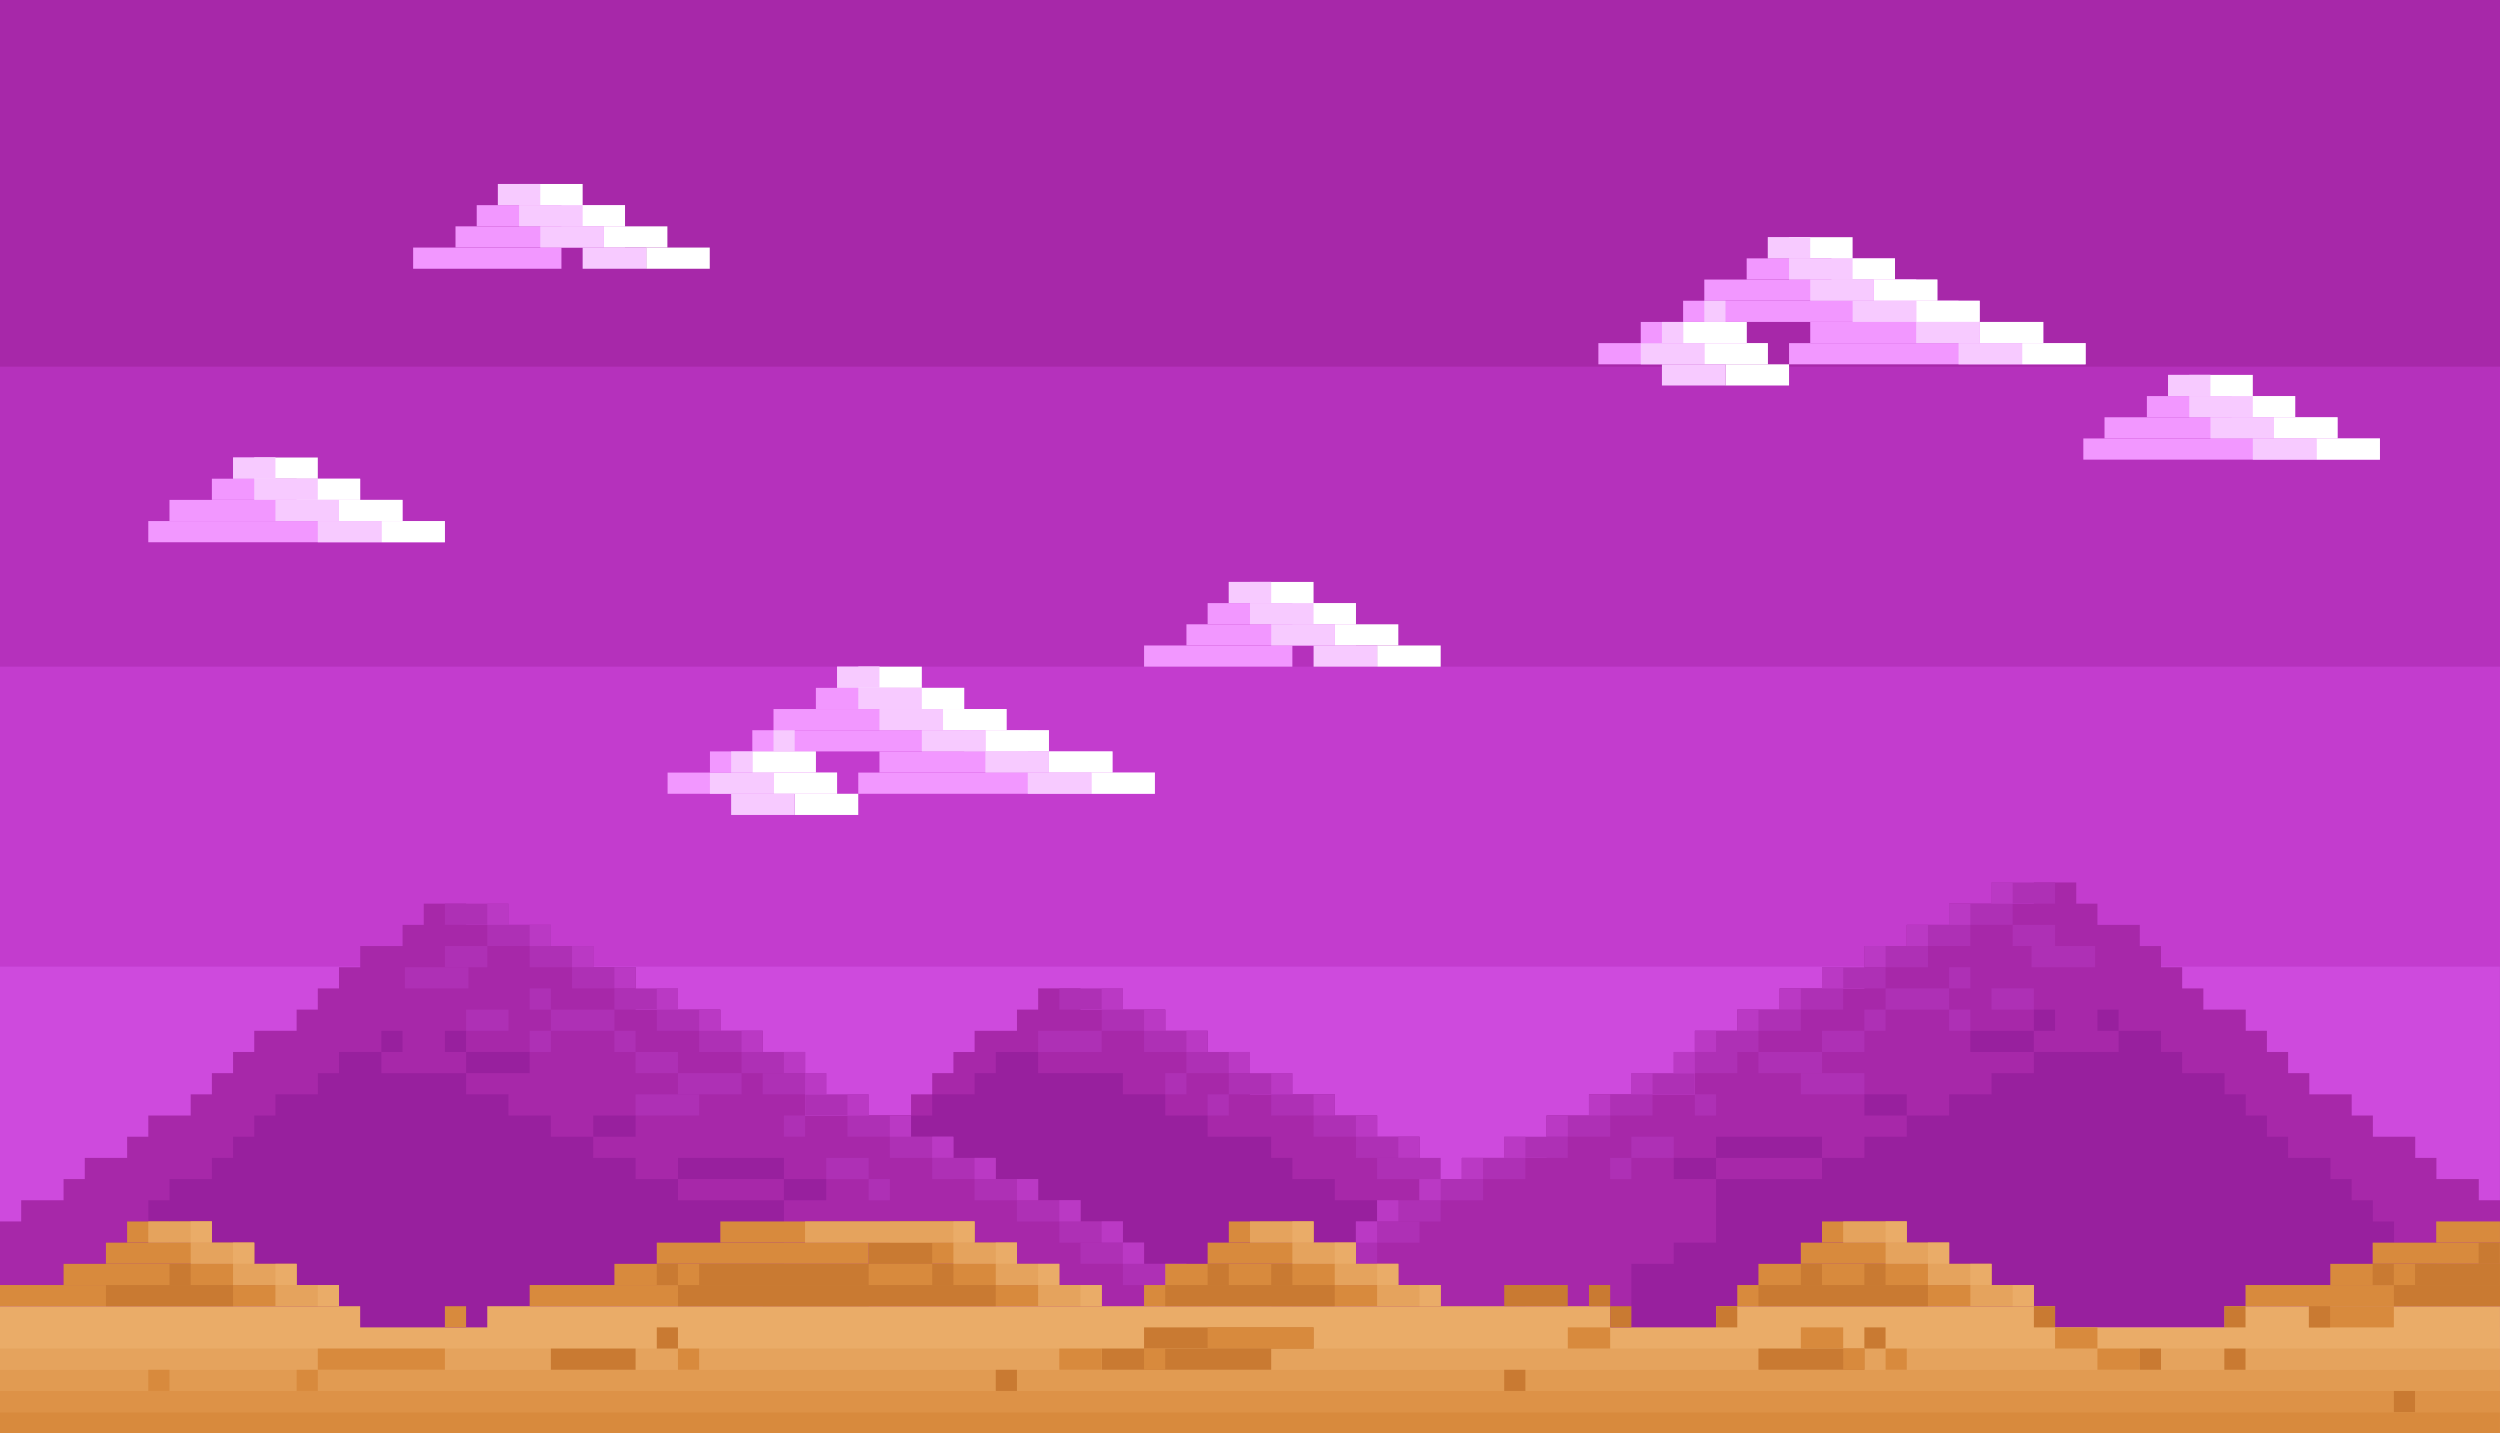 <svg id="Layer_1" data-name="Layer 1" xmlns="http://www.w3.org/2000/svg" viewBox="0 0 872.1 500"><rect x="0" y="0" width="872.1" height="500" fill="#333333" stroke="none"/><defs><style>.cls-1{fill:#ce4add;}.cls-2{fill:#c33cce;}.cls-3{fill:#b531bc;}.cls-4{fill:#a728a9;}.cls-5{fill:#ae30b5;}.cls-6{fill:#ba39c4;}.cls-7{fill:#98209e;}.cls-8{fill:#eaac68;}.cls-10,.cls-11,.cls-12,.cls-9{fill:#d88a3d;}.cls-9{opacity:0.75;}.cls-11{opacity:0.5;}.cls-12{opacity:0.25;}.cls-13{fill:#c97a32;}.cls-14{fill:#e5a35d;}.cls-15{fill:#f297ff;}.cls-16{fill:#fff;}.cls-17{fill:#f7caff;}</style></defs><rect class="cls-1" width="872.09" height="500"/><rect class="cls-2" width="872.09" height="337.21"/><rect class="cls-3" width="872.09" height="232.56"/><rect class="cls-4" width="872.09" height="127.91"/><polygon class="cls-4" points="606.04 464.39 606.04 455.66 591.26 455.66 591.26 448.27 576.48 448.27 576.48 440.88 546.91 440.88 546.91 426.09 532.13 426.09 532.13 418.7 495.18 418.7 495.18 396.53 480.4 396.53 480.4 389.14 465.62 389.14 465.62 381.75 436.05 381.75 436.05 366.97 421.27 366.97 421.27 359.58 406.49 359.58 406.49 352.19 376.93 352.19 376.93 344.8 362.15 344.8 362.15 352.19 354.76 352.19 354.76 359.58 339.98 359.58 339.98 366.97 332.59 366.97 332.59 374.36 325.19 374.36 325.19 381.75 317.81 381.75 317.81 389.14 303.02 389.14 303.02 396.53 295.63 396.53 295.63 403.92 288.24 403.92 288.24 411.31 280.85 411.31 280.85 418.7 266.07 418.7 266.07 426.09 258.68 426.09 258.68 433.48 243.9 433.48 243.9 440.88 236.5 440.88 236.5 448.27 221.72 448.27 221.72 455.66 214.33 455.66 214.33 463.05 606.04 464.39"/><rect class="cls-5" x="384.32" y="352.19" width="22.17" height="7.39"/><rect class="cls-5" x="369.54" y="344.8" width="22.17" height="7.39"/><rect class="cls-5" x="399.1" y="359.58" width="22.17" height="7.39"/><rect class="cls-5" x="362.15" y="359.58" width="22.17" height="7.39"/><rect class="cls-5" x="413.88" y="366.97" width="22.17" height="7.39"/><rect class="cls-6" x="384.32" y="344.8" width="7.39" height="7.39"/><rect class="cls-6" x="399.1" y="352.19" width="7.39" height="7.39"/><rect class="cls-6" x="413.88" y="359.58" width="7.39" height="7.39"/><rect class="cls-6" x="428.66" y="366.97" width="7.39" height="7.39"/><rect class="cls-5" x="443.45" y="381.75" width="22.17" height="7.39"/><polygon class="cls-7" points="576.48 477.83 576.48 470.44 561.7 470.44 561.7 463.05 532.13 463.05 532.13 448.27 517.35 448.27 517.35 440.88 480.4 440.88 480.4 418.7 465.62 418.7 465.62 411.31 450.84 411.31 450.84 403.92 443.43 403.92 443.43 396.52 421.27 396.52 421.27 389.14 406.49 389.14 406.49 381.75 391.71 381.75 391.71 374.36 362.15 374.36 362.15 366.97 347.37 366.97 347.37 374.36 339.98 374.36 339.98 381.75 325.2 381.75 325.2 389.14 317.81 389.14 317.81 396.53 310.42 396.53 310.42 403.92 303.02 403.92 303.02 411.31 288.24 411.31 288.24 418.7 280.85 418.7 280.85 426.09 273.46 426.09 273.46 433.48 266.07 433.48 266.07 440.88 251.29 440.88 251.29 448.27 243.9 448.27 243.9 455.66 229.12 455.66 229.12 463.05 221.72 463.05 221.72 470.44 206.94 470.44 206.94 477.83 199.55 477.83 199.55 485.22 591.26 486.56 591.26 477.83 576.48 477.83"/><rect class="cls-5" x="428.66" y="374.36" width="22.17" height="7.39"/><rect class="cls-5" x="458.23" y="389.14" width="22.17" height="7.39"/><rect class="cls-5" x="473.01" y="396.53" width="22.17" height="7.39"/><rect class="cls-6" x="443.45" y="374.36" width="7.39" height="7.39"/><rect class="cls-6" x="458.23" y="381.75" width="7.39" height="7.39"/><rect class="cls-6" x="473.01" y="389.14" width="7.39" height="7.39"/><rect class="cls-5" x="421.27" y="381.75" width="7.39" height="7.39"/><rect class="cls-5" x="406.49" y="374.36" width="7.39" height="7.39"/><rect class="cls-6" x="487.79" y="396.53" width="7.39" height="7.39"/><rect class="cls-5" x="495.18" y="411.31" width="22.17" height="7.39"/><rect class="cls-5" x="480.4" y="403.92" width="22.17" height="7.39"/><rect class="cls-5" x="509.96" y="418.7" width="22.17" height="7.39"/><rect class="cls-5" x="524.74" y="426.09" width="22.17" height="7.39"/><rect class="cls-6" x="509.96" y="411.31" width="7.39" height="7.39"/><rect class="cls-6" x="524.74" y="418.7" width="7.39" height="7.39"/><rect class="cls-6" x="539.52" y="426.09" width="7.39" height="7.39"/><rect class="cls-5" x="554.3" y="440.87" width="22.17" height="7.39"/><rect class="cls-5" x="539.52" y="433.48" width="22.17" height="7.39"/><rect class="cls-5" x="569.09" y="448.27" width="22.17" height="7.39"/><rect class="cls-5" x="583.87" y="455.66" width="22.17" height="7.39"/><rect class="cls-6" x="554.3" y="433.48" width="7.39" height="7.39"/><rect class="cls-6" x="569.09" y="440.87" width="7.39" height="7.39"/><rect class="cls-6" x="583.87" y="448.27" width="7.39" height="7.39"/><rect class="cls-6" x="598.65" y="455.66" width="7.39" height="7.39"/><polygon class="cls-4" points="428.66 455.66 428.66 448.27 413.88 448.27 413.88 440.88 391.71 440.88 391.71 426.09 376.93 426.09 376.93 418.7 362.15 418.7 362.15 411.31 332.58 411.31 332.58 396.53 317.8 396.53 317.8 389.14 280.85 389.14 280.85 366.97 266.07 366.97 266.07 359.58 251.29 359.58 251.29 352.19 221.72 352.19 221.72 337.41 206.94 337.41 206.94 330.02 192.16 330.02 192.16 322.63 162.6 322.63 162.6 315.23 147.82 315.23 147.82 322.63 140.43 322.63 140.43 330.02 125.65 330.02 125.65 337.41 118.26 337.41 118.26 344.8 110.86 344.8 110.86 352.19 103.47 352.19 103.47 359.58 88.69 359.58 88.69 366.97 81.3 366.97 81.3 374.36 73.91 374.36 73.91 381.75 66.52 381.75 66.52 389.14 51.74 389.14 51.74 396.53 44.35 396.53 44.35 403.92 29.57 403.92 29.57 411.31 22.17 411.31 22.17 418.7 7.39 418.7 7.39 426.09 0 426.09 0 463.05 443.44 463.05 443.44 455.66 428.66 455.66"/><rect class="cls-5" x="169.99" y="322.63" width="22.17" height="7.39"/><rect class="cls-5" x="192.16" y="352.19" width="22.17" height="7.39"/><rect class="cls-5" x="221.72" y="381.75" width="22.17" height="7.39"/><rect class="cls-7" x="162.6" y="366.97" width="22.17" height="7.39"/><rect class="cls-5" x="141.25" y="337.41" width="22.17" height="7.39"/><rect class="cls-5" x="155.21" y="315.23" width="22.17" height="7.39"/><rect class="cls-5" x="184.77" y="330.02" width="22.17" height="7.39"/><rect class="cls-5" x="199.55" y="337.41" width="22.17" height="7.39"/><rect class="cls-6" x="169.99" y="315.23" width="7.39" height="7.39"/><rect class="cls-6" x="184.77" y="322.63" width="7.39" height="7.39"/><rect class="cls-6" x="199.55" y="330.02" width="7.39" height="7.39"/><rect class="cls-6" x="214.33" y="337.41" width="7.39" height="7.39"/><rect class="cls-5" x="214.33" y="359.58" width="7.39" height="7.39"/><rect class="cls-5" x="184.77" y="344.8" width="7.39" height="7.39"/><rect class="cls-5" x="184.77" y="359.58" width="7.39" height="7.39"/><rect class="cls-5" x="162.6" y="352.19" width="14.78" height="7.39"/><rect class="cls-5" x="288.24" y="403.92" width="14.78" height="7.39"/><rect class="cls-7" x="155.2" y="359.58" width="7.39" height="7.39"/><rect class="cls-7" x="133.03" y="359.58" width="7.39" height="7.39"/><rect class="cls-5" x="273.46" y="389.14" width="7.39" height="7.39"/><rect class="cls-5" x="303.02" y="411.31" width="7.39" height="7.39"/><rect class="cls-5" x="229.12" y="352.19" width="22.17" height="7.39"/><rect class="cls-5" x="236.51" y="374.36" width="22.17" height="7.39"/><rect class="cls-5" x="221.72" y="366.97" width="14.78" height="7.39"/><rect class="cls-7" x="206.94" y="389.14" width="14.78" height="7.39"/><rect class="cls-7" x="273.45" y="411.31" width="14.78" height="7.39"/><rect class="cls-7" x="236.51" y="403.92" width="36.95" height="7.39"/><polygon class="cls-7" points="288.24 448.26 288.24 440.88 273.46 440.88 273.46 418.7 236.51 418.7 236.51 411.31 221.73 411.31 221.73 403.92 206.94 403.92 206.94 396.53 192.16 396.53 192.16 389.14 177.38 389.14 177.38 381.75 162.6 381.75 162.6 374.36 133.04 374.36 133.04 366.97 118.26 366.97 118.26 374.36 110.87 374.36 110.87 381.75 96.09 381.75 96.09 389.14 88.7 389.14 88.7 396.53 81.31 396.53 81.31 403.92 73.91 403.92 73.91 411.31 59.13 411.31 59.13 418.7 51.74 418.7 51.74 426.09 44.35 426.09 44.35 433.48 36.96 433.48 36.96 440.88 22.18 440.88 22.18 448.26 14.79 448.26 14.79 455.66 0 455.66 0 470.44 303.02 470.44 303.02 448.26 288.24 448.26"/><rect class="cls-5" x="155.21" y="330.02" width="14.78" height="7.39"/><rect class="cls-5" x="214.33" y="344.8" width="22.17" height="7.39"/><rect class="cls-5" x="243.9" y="359.58" width="22.17" height="7.39"/><rect class="cls-5" x="258.68" y="366.97" width="22.17" height="7.39"/><rect class="cls-6" x="229.12" y="344.8" width="7.39" height="7.39"/><rect class="cls-6" x="243.9" y="352.19" width="7.39" height="7.39"/><rect class="cls-6" x="258.68" y="359.58" width="7.39" height="7.39"/><rect class="cls-6" x="273.46" y="366.97" width="7.39" height="7.39"/><rect class="cls-5" x="280.85" y="381.75" width="22.17" height="7.39"/><rect class="cls-5" x="266.07" y="374.36" width="22.17" height="7.39"/><rect class="cls-5" x="295.63" y="389.14" width="22.17" height="7.39"/><rect class="cls-5" x="310.41" y="396.53" width="22.17" height="7.39"/><rect class="cls-6" x="280.85" y="374.36" width="7.39" height="7.39"/><rect class="cls-6" x="295.63" y="381.75" width="7.39" height="7.39"/><rect class="cls-6" x="310.41" y="389.14" width="7.39" height="7.39"/><rect class="cls-6" x="325.19" y="396.53" width="7.39" height="7.39"/><rect class="cls-5" x="339.97" y="411.31" width="22.17" height="7.39"/><rect class="cls-5" x="325.19" y="403.92" width="22.17" height="7.39"/><rect class="cls-5" x="354.76" y="418.7" width="22.17" height="7.39"/><rect class="cls-5" x="369.54" y="426.09" width="22.17" height="7.39"/><rect class="cls-6" x="339.97" y="403.92" width="7.39" height="7.39"/><rect class="cls-6" x="354.76" y="411.31" width="7.39" height="7.39"/><rect class="cls-6" x="369.54" y="418.7" width="7.39" height="7.39"/><rect class="cls-6" x="384.32" y="426.09" width="7.39" height="7.39"/><rect class="cls-5" x="391.71" y="440.88" width="22.17" height="7.39"/><rect class="cls-5" x="376.93" y="433.48" width="22.17" height="7.39"/><rect class="cls-5" x="406.49" y="448.27" width="22.17" height="7.39"/><rect class="cls-5" x="421.27" y="455.66" width="22.17" height="7.39"/><rect class="cls-6" x="391.71" y="433.48" width="7.39" height="7.39"/><rect class="cls-6" x="406.49" y="440.88" width="7.39" height="7.39"/><rect class="cls-6" x="421.27" y="448.27" width="7.39" height="7.39"/><rect class="cls-6" x="436.05" y="455.66" width="7.39" height="7.39"/><polygon class="cls-4" points="443.43 448.27 443.43 440.88 458.22 440.88 458.22 433.48 480.39 433.48 480.39 418.7 495.17 418.7 495.17 411.31 509.95 411.31 509.95 403.92 539.51 403.92 539.51 389.14 554.29 389.14 554.29 381.75 591.25 381.75 591.25 359.58 606.03 359.58 606.03 352.19 620.81 352.19 620.81 344.8 650.37 344.8 650.37 330.02 665.15 330.02 665.15 322.63 679.93 322.63 679.93 315.23 709.5 315.23 709.5 307.84 724.28 307.84 724.28 315.23 731.67 315.23 731.67 322.63 746.45 322.63 746.45 330.02 753.84 330.02 753.84 337.41 761.23 337.41 761.23 344.8 768.62 344.8 768.62 352.19 783.4 352.19 783.4 359.58 790.79 359.58 790.79 366.97 798.19 366.97 798.19 374.36 805.58 374.36 805.58 381.75 820.36 381.75 820.36 389.14 827.75 389.14 827.75 396.53 842.53 396.53 842.53 403.92 849.92 403.92 849.92 411.31 864.7 411.31 864.7 418.7 872.1 418.7 872.1 455.66 428.65 455.66 428.65 448.27 443.43 448.27"/><rect class="cls-5" x="679.93" y="315.23" width="22.17" height="7.39"/><rect class="cls-5" x="657.76" y="344.8" width="22.17" height="7.39"/><rect class="cls-5" x="628.2" y="374.36" width="22.17" height="7.39"/><rect class="cls-7" x="687.32" y="359.58" width="22.17" height="7.39"/><rect class="cls-5" x="708.68" y="330.02" width="22.17" height="7.39"/><rect class="cls-5" x="694.72" y="307.84" width="22.17" height="7.39"/><rect class="cls-5" x="665.15" y="322.63" width="22.17" height="7.39"/><rect class="cls-5" x="650.37" y="330.02" width="22.17" height="7.39"/><rect class="cls-6" x="694.72" y="307.84" width="7.39" height="7.39" transform="translate(1396.82 623.08) rotate(180)"/><rect class="cls-6" x="679.93" y="315.23" width="7.39" height="7.39" transform="translate(1367.26 637.86) rotate(180)"/><rect class="cls-6" x="665.15" y="322.63" width="7.39" height="7.39" transform="translate(1337.7 652.64) rotate(180)"/><rect class="cls-6" x="650.37" y="330.02" width="7.39" height="7.39" transform="translate(1308.13 667.42) rotate(180)"/><rect class="cls-5" x="650.37" y="352.19" width="7.39" height="7.39" transform="translate(1308.13 711.77) rotate(180)"/><rect class="cls-5" x="679.93" y="337.41" width="7.39" height="7.39" transform="translate(1367.26 682.2) rotate(180)"/><rect class="cls-5" x="679.93" y="352.19" width="7.39" height="7.39" transform="translate(1367.26 711.77) rotate(180)"/><rect class="cls-5" x="694.72" y="344.8" width="14.78" height="7.39" transform="translate(1404.21 696.98) rotate(180)"/><rect class="cls-5" x="569.07" y="396.53" width="14.78" height="7.39" transform="translate(1152.93 800.45) rotate(180)"/><rect class="cls-7" x="709.51" y="352.19" width="7.39" height="7.39" transform="translate(1426.4 711.77) rotate(180)"/><rect class="cls-7" x="731.68" y="352.19" width="7.39" height="7.39" transform="translate(1470.74 711.77) rotate(180)"/><rect class="cls-5" x="591.25" y="381.75" width="7.39" height="7.39" transform="translate(1189.88 770.89) rotate(180)"/><rect class="cls-5" x="561.68" y="403.92" width="7.39" height="7.39" transform="translate(1130.76 815.23) rotate(180)"/><rect class="cls-5" x="620.81" y="344.8" width="22.17" height="7.39"/><rect class="cls-5" x="613.42" y="366.97" width="22.17" height="7.39"/><rect class="cls-5" x="635.59" y="359.58" width="14.78" height="7.39"/><rect class="cls-7" x="650.37" y="381.75" width="14.78" height="7.39"/><rect class="cls-7" x="583.86" y="403.92" width="14.78" height="7.39"/><rect class="cls-7" x="598.64" y="396.53" width="36.95" height="7.39"/><polygon class="cls-7" points="583.85 440.88 583.85 433.48 598.64 433.48 598.64 411.31 635.59 411.31 635.59 403.92 650.37 403.92 650.37 396.53 665.15 396.53 665.15 389.14 679.93 389.14 679.93 381.75 694.71 381.75 694.71 374.36 709.49 374.36 709.49 366.97 739.06 366.97 739.06 359.58 753.84 359.58 753.84 366.97 761.23 366.97 761.23 374.36 776.01 374.36 776.01 381.75 783.4 381.75 783.4 389.14 790.79 389.14 790.79 396.53 798.18 396.53 798.18 403.92 812.96 403.92 812.96 411.31 820.35 411.31 820.35 418.7 827.75 418.7 827.75 426.09 835.14 426.09 835.14 433.48 849.92 433.48 849.92 440.88 857.31 440.88 857.31 448.26 872.09 448.26 872.09 463.05 569.07 463.05 569.07 440.88 583.85 440.88"/><rect class="cls-5" x="702.11" y="322.63" width="14.78" height="7.39"/><rect class="cls-5" x="635.59" y="337.41" width="22.17" height="7.39"/><rect class="cls-5" x="606.03" y="352.19" width="22.17" height="7.39"/><rect class="cls-5" x="591.25" y="359.58" width="22.17" height="7.39"/><rect class="cls-6" x="635.59" y="337.41" width="7.39" height="7.39" transform="translate(1278.57 682.2) rotate(180)"/><rect class="cls-6" x="620.81" y="344.8" width="7.39" height="7.39" transform="translate(1249.01 696.98) rotate(180)"/><rect class="cls-6" x="606.03" y="352.19" width="7.39" height="7.39" transform="translate(1219.45 711.77) rotate(180)"/><rect class="cls-6" x="591.25" y="359.58" width="7.39" height="7.39" transform="translate(1189.88 726.55) rotate(180)"/><rect class="cls-5" x="569.07" y="374.36" width="22.17" height="7.39"/><rect class="cls-5" x="583.86" y="366.97" width="22.17" height="7.39"/><rect class="cls-5" x="554.29" y="381.75" width="22.17" height="7.39"/><rect class="cls-5" x="539.51" y="389.14" width="22.17" height="7.39"/><rect class="cls-6" x="583.86" y="366.97" width="7.39" height="7.39" transform="translate(1175.1 741.33) rotate(180)"/><rect class="cls-6" x="569.07" y="374.36" width="7.39" height="7.39" transform="translate(1145.54 756.11) rotate(180)"/><rect class="cls-6" x="554.29" y="381.75" width="7.39" height="7.39" transform="translate(1115.98 770.89) rotate(180)"/><rect class="cls-6" x="539.51" y="389.14" width="7.39" height="7.39" transform="translate(1086.42 785.67) rotate(180)"/><rect class="cls-5" x="509.95" y="403.92" width="22.17" height="7.39"/><rect class="cls-5" x="524.73" y="396.53" width="22.17" height="7.39"/><rect class="cls-5" x="495.17" y="411.31" width="22.17" height="7.39"/><rect class="cls-5" x="480.39" y="418.7" width="22.17" height="7.39"/><rect class="cls-6" x="524.73" y="396.53" width="7.39" height="7.39" transform="translate(1056.85 800.45) rotate(180)"/><rect class="cls-6" x="509.95" y="403.92" width="7.39" height="7.39" transform="translate(1027.29 815.23) rotate(180)"/><rect class="cls-6" x="495.17" y="411.31" width="7.39" height="7.39" transform="translate(997.73 830.02) rotate(180)"/><rect class="cls-6" x="480.39" y="418.7" width="7.39" height="7.39" transform="translate(968.17 844.8) rotate(180)"/><rect class="cls-5" x="458.22" y="433.48" width="22.17" height="7.39"/><rect class="cls-5" x="473" y="426.09" width="22.17" height="7.39"/><rect class="cls-5" x="443.43" y="440.87" width="22.17" height="7.39"/><rect class="cls-5" x="428.65" y="448.27" width="22.17" height="7.39"/><rect class="cls-6" x="473" y="426.09" width="7.39" height="7.39" transform="translate(953.38 859.58) rotate(180)"/><rect class="cls-6" x="458.22" y="433.48" width="7.39" height="7.39" transform="translate(923.82 874.36) rotate(180)"/><rect class="cls-6" x="443.43" y="440.87" width="7.39" height="7.39" transform="translate(894.26 889.14) rotate(180)"/><rect class="cls-6" x="428.65" y="448.27" width="7.39" height="7.39" transform="translate(864.7 903.92) rotate(180)"/><polygon class="cls-8" points="776.01 455.66 776.01 463.05 746.45 463.05 716.89 463.05 716.89 455.66 598.64 455.66 598.64 463.05 561.69 463.05 561.69 455.66 169.98 455.66 169.98 463.05 147.81 463.05 125.64 463.05 125.64 455.66 0 455.66 0 500 872.09 500 872.09 455.66 776.01 455.66"/><rect class="cls-9" y="485.22" width="872.09" height="7.39" transform="translate(872.09 977.83) rotate(180)"/><rect class="cls-10" y="492.61" width="872.09" height="7.39" transform="translate(872.09 992.61) rotate(180)"/><rect class="cls-11" y="477.83" width="872.09" height="7.39" transform="translate(872.09 963.05) rotate(180)"/><rect class="cls-12" y="470.44" width="872.09" height="7.39" transform="translate(872.09 948.27) rotate(180)"/><rect class="cls-10" y="448.27" width="118.25" height="7.39"/><rect class="cls-10" x="22.17" y="440.88" width="81.3" height="7.39"/><rect class="cls-10" x="36.95" y="433.48" width="51.73" height="7.39"/><polygon class="cls-10" points="51.73 426.09 44.34 426.09 44.34 433.48 51.73 433.48 59.13 433.48 59.13 426.09 51.73 426.09"/><polygon class="cls-10" points="66.52 426.09 59.13 426.09 59.13 433.48 66.52 433.48 73.91 433.48 73.91 426.09 66.52 426.09"/><polygon class="cls-13" points="59.13 448.27 36.95 448.27 36.95 455.66 59.13 455.66 81.3 455.66 81.3 448.27 59.13 448.27"/><rect class="cls-14" x="66.52" y="433.48" width="22.17" height="7.39"/><rect class="cls-14" x="51.73" y="426.09" width="22.17" height="7.39"/><rect class="cls-14" x="81.3" y="440.88" width="22.17" height="7.39"/><rect class="cls-14" x="96.08" y="448.27" width="22.17" height="7.39"/><rect class="cls-8" x="66.52" y="426.09" width="7.39" height="7.39"/><rect class="cls-8" x="81.3" y="433.48" width="7.39" height="7.39"/><rect class="cls-8" x="96.08" y="440.88" width="7.39" height="7.39"/><rect class="cls-8" x="110.86" y="448.27" width="7.39" height="7.39"/><rect class="cls-13" x="59.13" y="440.88" width="7.39" height="7.39"/><rect class="cls-10" x="399.09" y="448.27" width="103.47" height="7.39"/><rect class="cls-10" x="406.48" y="440.88" width="81.3" height="7.39"/><rect class="cls-10" x="421.27" y="433.48" width="51.73" height="7.39"/><polygon class="cls-10" points="436.05 426.09 428.66 426.09 428.66 433.48 436.05 433.48 443.44 433.48 443.44 426.09 436.05 426.09"/><polygon class="cls-10" points="450.83 426.09 443.44 426.09 443.44 433.48 450.83 433.48 458.22 433.48 458.22 426.09 450.83 426.09"/><polygon class="cls-13" points="436.05 448.27 406.48 448.27 406.48 455.66 436.05 455.66 465.61 455.66 465.61 448.27 436.05 448.27"/><rect class="cls-14" x="450.83" y="433.48" width="22.17" height="7.39"/><rect class="cls-14" x="436.05" y="426.09" width="22.17" height="7.39"/><rect class="cls-14" x="465.61" y="440.88" width="22.17" height="7.39"/><rect class="cls-14" x="480.39" y="448.27" width="22.17" height="7.39"/><rect class="cls-8" x="450.83" y="426.09" width="7.39" height="7.39"/><rect class="cls-8" x="465.61" y="433.48" width="7.39" height="7.39"/><rect class="cls-8" x="480.39" y="440.88" width="7.39" height="7.39"/><rect class="cls-8" x="495.17" y="448.27" width="7.39" height="7.39"/><rect class="cls-13" x="443.44" y="440.88" width="7.39" height="7.39"/><rect class="cls-13" x="421.27" y="440.88" width="7.39" height="7.39"/><rect class="cls-10" x="606.03" y="448.27" width="103.47" height="7.39"/><rect class="cls-10" x="613.42" y="440.88" width="81.3" height="7.39"/><rect class="cls-10" x="628.2" y="433.48" width="51.73" height="7.39"/><polygon class="cls-10" points="642.98 426.09 635.59 426.09 635.59 433.48 642.98 433.48 650.38 433.48 650.38 426.09 642.98 426.09"/><polygon class="cls-10" points="657.76 426.09 650.38 426.09 650.38 433.48 657.76 433.48 665.16 433.48 665.16 426.09 657.76 426.09"/><polygon class="cls-13" points="642.98 448.27 613.42 448.27 613.42 455.66 642.98 455.66 672.55 455.66 672.55 448.27 642.98 448.27"/><rect class="cls-14" x="657.77" y="433.48" width="22.17" height="7.39"/><rect class="cls-14" x="642.98" y="426.09" width="22.17" height="7.39"/><rect class="cls-14" x="672.55" y="440.88" width="22.17" height="7.39"/><rect class="cls-14" x="687.33" y="448.27" width="22.17" height="7.39"/><rect class="cls-8" x="657.77" y="426.09" width="7.39" height="7.39"/><rect class="cls-8" x="672.55" y="433.48" width="7.39" height="7.39"/><rect class="cls-8" x="687.33" y="440.88" width="7.39" height="7.39"/><rect class="cls-8" x="702.11" y="448.27" width="7.39" height="7.39"/><rect class="cls-13" x="650.37" y="440.88" width="7.39" height="7.39"/><rect class="cls-13" x="628.2" y="440.88" width="7.39" height="7.39"/><rect class="cls-10" x="184.77" y="448.27" width="118.25" height="7.39"/><rect class="cls-10" x="214.33" y="440.88" width="147.81" height="7.39"/><rect class="cls-10" x="229.11" y="433.48" width="73.91" height="7.39"/><rect class="cls-10" x="266.06" y="448.27" width="118.25" height="7.39"/><rect class="cls-10" x="251.28" y="426.09" width="81.3" height="7.39"/><rect class="cls-10" x="303.02" y="433.48" width="51.73" height="7.39"/><rect class="cls-13" x="303.02" y="433.48" width="22.17" height="7.39"/><polygon class="cls-10" points="317.8 426.09 310.41 426.09 310.41 433.48 317.8 433.48 325.19 433.48 325.19 426.09 317.8 426.09"/><polygon class="cls-10" points="332.58 426.09 325.19 426.09 325.19 433.48 332.58 433.48 339.97 433.48 339.97 426.09 332.58 426.09"/><polygon class="cls-13" points="291.93 448.27 236.5 448.27 236.5 455.66 291.93 455.66 347.36 455.66 347.36 448.27 291.93 448.27"/><rect class="cls-14" x="332.58" y="433.48" width="22.17" height="7.39"/><rect class="cls-14" x="280.84" y="426.09" width="59.12" height="7.39"/><rect class="cls-14" x="347.36" y="440.88" width="22.17" height="7.39"/><rect class="cls-14" x="362.14" y="448.27" width="22.17" height="7.39"/><rect class="cls-8" x="332.58" y="426.09" width="7.39" height="7.39"/><rect class="cls-8" x="347.36" y="433.48" width="7.39" height="7.39"/><rect class="cls-8" x="362.14" y="440.88" width="7.39" height="7.39"/><rect class="cls-8" x="376.92" y="448.27" width="7.39" height="7.39"/><rect class="cls-13" x="325.19" y="440.88" width="7.39" height="7.39"/><rect class="cls-13" x="229.11" y="440.88" width="7.39" height="7.39"/><rect class="cls-13" x="243.89" y="440.88" width="59.13" height="7.39"/><rect class="cls-10" x="783.33" y="448.27" width="88.76" height="7.39"/><rect class="cls-10" x="812.9" y="440.88" width="59.2" height="7.39"/><rect class="cls-10" x="827.68" y="433.48" width="44.41" height="7.39"/><rect class="cls-10" x="849.85" y="426.09" width="22.24" height="7.39"/><polygon class="cls-13" points="853.58 448.27 835.07 448.27 835.07 455.66 853.58 455.66 872.09 455.66 872.09 448.27 853.58 448.27"/><rect class="cls-13" x="827.68" y="440.88" width="7.39" height="7.39"/><rect class="cls-13" x="864.63" y="433.48" width="7.39" height="7.39"/><rect class="cls-13" x="842.46" y="440.88" width="29.63" height="7.39"/><rect class="cls-10" x="805.44" y="455.66" width="29.63" height="7.39"/><rect class="cls-13" x="805.44" y="455.66" width="7.39" height="7.39"/><rect class="cls-13" x="554.3" y="448.27" width="7.39" height="7.39"/><rect class="cls-13" x="598.64" y="455.66" width="7.39" height="7.39"/><rect class="cls-13" x="709.5" y="455.66" width="7.39" height="7.39"/><rect class="cls-13" x="775.94" y="470.44" width="7.39" height="7.39"/><rect class="cls-13" x="835.07" y="485.22" width="7.39" height="7.39"/><rect class="cls-13" x="775.94" y="455.66" width="7.39" height="7.39"/><rect class="cls-13" x="561.69" y="455.66" width="7.39" height="7.39"/><rect class="cls-13" x="524.73" y="448.27" width="22.17" height="7.39"/><rect class="cls-10" x="155.2" y="455.66" width="7.39" height="7.39"/><polygon class="cls-13" points="428.66 463.05 399.09 463.05 399.09 470.44 428.66 470.44 458.22 470.44 458.22 463.05 428.66 463.05"/><polygon class="cls-10" points="439.74 463.05 421.26 463.05 421.26 470.44 439.74 470.44 458.22 470.44 458.22 463.05 439.74 463.05"/><polygon class="cls-10" points="635.59 463.05 628.2 463.05 628.2 470.44 635.59 470.44 642.98 470.44 642.98 463.05 635.59 463.05"/><polygon class="cls-13" points="631.9 470.44 613.42 470.44 613.42 477.83 631.9 477.83 650.38 477.83 650.38 470.44 631.9 470.44"/><polygon class="cls-13" points="413.88 470.44 384.31 470.44 384.31 477.83 413.88 477.83 443.44 477.83 443.44 470.44 413.88 470.44"/><rect class="cls-10" x="399.09" y="470.44" width="7.39" height="7.39"/><rect class="cls-10" x="369.53" y="470.44" width="14.78" height="7.39"/><rect class="cls-13" x="650.37" y="463.05" width="7.39" height="7.39"/><rect class="cls-13" x="524.73" y="477.83" width="7.39" height="7.39"/><rect class="cls-10" x="642.98" y="470.44" width="7.39" height="7.39"/><rect class="cls-10" x="657.77" y="470.44" width="7.39" height="7.39"/><polygon class="cls-13" points="206.94 470.44 192.16 470.44 192.16 477.83 206.94 477.83 221.72 477.83 221.72 470.44 206.94 470.44"/><rect class="cls-13" x="229.11" y="463.05" width="7.39" height="7.39"/><rect class="cls-13" x="347.36" y="477.83" width="7.39" height="7.39"/><rect class="cls-10" x="110.86" y="470.44" width="44.34" height="7.39" transform="translate(266.06 948.27) rotate(180)"/><rect class="cls-10" x="236.5" y="470.44" width="7.39" height="7.39"/><polygon class="cls-10" points="724.28 463.05 716.89 463.05 716.89 470.44 724.28 470.44 731.67 470.44 731.67 463.05 724.28 463.05"/><polygon class="cls-10" points="554.3 463.05 546.91 463.05 546.91 470.44 554.3 470.44 561.69 470.44 561.69 463.05 554.3 463.05"/><polygon class="cls-10" points="739.06 470.44 731.67 470.44 731.67 477.83 739.06 477.83 746.45 477.83 746.45 470.44 739.06 470.44"/><rect class="cls-13" x="746.45" y="470.44" width="7.39" height="7.39"/><rect class="cls-10" x="103.47" y="477.83" width="7.39" height="7.39"/><rect class="cls-10" x="51.73" y="477.83" width="7.39" height="7.39"/><rect class="cls-15" x="51.73" y="181.77" width="103.47" height="7.39"/><rect class="cls-15" x="59.12" y="174.38" width="81.3" height="7.39"/><rect class="cls-15" x="73.91" y="166.99" width="51.73" height="7.39"/><polygon class="cls-15" points="88.69 159.6 81.3 159.6 81.3 166.99 88.69 166.99 96.08 166.99 96.08 159.6 88.69 159.6"/><rect class="cls-16" x="103.47" y="166.99" width="22.17" height="7.39"/><rect class="cls-16" x="118.25" y="174.38" width="22.17" height="7.39"/><rect class="cls-16" x="133.03" y="181.77" width="22.17" height="7.39"/><rect class="cls-16" x="88.69" y="159.6" width="22.17" height="7.39"/><rect class="cls-17" x="96.08" y="174.38" width="22.17" height="7.39"/><rect class="cls-17" x="88.69" y="166.99" width="22.17" height="7.39"/><rect class="cls-17" x="81.3" y="159.6" width="14.78" height="7.39"/><rect class="cls-17" x="110.86" y="181.77" width="22.17" height="7.39"/><rect class="cls-15" x="726.75" y="152.95" width="103.47" height="7.39"/><rect class="cls-15" x="734.14" y="145.56" width="81.3" height="7.39"/><rect class="cls-15" x="748.92" y="138.17" width="51.73" height="7.39"/><polygon class="cls-15" points="763.7 130.78 756.31 130.78 756.31 138.17 763.7 138.17 771.09 138.17 771.09 130.78 763.7 130.78"/><rect class="cls-16" x="778.48" y="138.17" width="22.17" height="7.39"/><rect class="cls-16" x="793.26" y="145.56" width="22.17" height="7.39"/><rect class="cls-16" x="808.04" y="152.95" width="22.17" height="7.39"/><rect class="cls-16" x="763.7" y="130.78" width="22.17" height="7.39"/><rect class="cls-17" x="771.09" y="145.56" width="22.17" height="7.39"/><rect class="cls-17" x="763.7" y="138.17" width="22.17" height="7.39"/><rect class="cls-17" x="756.31" y="130.78" width="14.78" height="7.39"/><rect class="cls-17" x="785.87" y="152.95" width="22.17" height="7.39"/><rect class="cls-15" x="421.27" y="210.39" width="51.73" height="7.39"/><rect class="cls-15" x="413.88" y="217.78" width="59.13" height="7.39"/><rect class="cls-15" x="399.1" y="225.17" width="51.73" height="7.39"/><polygon class="cls-15" points="436.05 203 428.66 203 428.66 210.39 436.05 210.39 443.44 210.39 443.44 203 436.05 203"/><rect class="cls-16" x="450.84" y="210.39" width="22.17" height="7.39"/><rect class="cls-16" x="465.62" y="217.78" width="22.17" height="7.39"/><rect class="cls-16" x="480.4" y="225.17" width="22.17" height="7.39"/><rect class="cls-16" x="436.05" y="203" width="22.17" height="7.39"/><rect class="cls-17" x="436.05" y="210.39" width="22.17" height="7.39"/><rect class="cls-17" x="443.45" y="217.78" width="22.17" height="7.39"/><rect class="cls-17" x="428.66" y="203" width="14.78" height="7.39"/><rect class="cls-17" x="458.23" y="225.17" width="22.17" height="7.39"/><rect class="cls-15" x="166.3" y="71.57" width="51.73" height="7.39"/><rect class="cls-15" x="158.9" y="78.96" width="59.12" height="7.39"/><rect class="cls-15" x="144.12" y="86.36" width="51.73" height="7.39"/><polygon class="cls-15" points="181.08 64.18 173.69 64.18 173.69 71.57 181.08 71.57 188.47 71.57 188.47 64.18 181.08 64.18"/><rect class="cls-16" x="195.86" y="71.57" width="22.17" height="7.39"/><rect class="cls-16" x="210.64" y="78.96" width="22.17" height="7.39"/><rect class="cls-16" x="225.42" y="86.36" width="22.17" height="7.39"/><rect class="cls-16" x="181.08" y="64.18" width="22.17" height="7.39"/><rect class="cls-17" x="181.08" y="71.57" width="22.17" height="7.39"/><rect class="cls-17" x="188.47" y="78.96" width="22.17" height="7.39"/><rect class="cls-17" x="173.69" y="64.18" width="14.78" height="7.39"/><rect class="cls-17" x="203.25" y="86.36" width="22.17" height="7.39"/><rect class="cls-15" x="624.09" y="119.7" width="103.47" height="7.39"/><rect class="cls-15" x="631.48" y="112.31" width="81.3" height="7.39"/><polygon class="cls-15" points="661.05 97.52 653.66 97.52 653.66 104.92 661.05 104.92 668.44 104.92 668.44 97.52 661.05 97.52"/><rect class="cls-16" x="690.61" y="112.31" width="22.17" height="7.39"/><rect class="cls-16" x="705.39" y="119.7" width="22.17" height="7.39"/><rect class="cls-17" x="668.44" y="112.31" width="22.17" height="7.39"/><rect class="cls-17" x="661.05" y="104.91" width="22.17" height="7.39"/><rect class="cls-17" x="653.66" y="97.52" width="14.78" height="7.39"/><rect class="cls-17" x="683.22" y="119.7" width="22.17" height="7.39"/><rect class="cls-15" x="587.14" y="104.91" width="103.47" height="7.39"/><rect class="cls-15" x="594.53" y="97.52" width="81.3" height="7.39"/><rect class="cls-15" x="609.31" y="90.13" width="51.73" height="7.39"/><rect class="cls-15" x="557.58" y="119.7" width="59.12" height="7.39"/><polygon class="cls-15" points="624.09 82.74 616.7 82.74 616.7 90.13 624.09 90.13 631.48 90.13 631.48 82.74 624.09 82.74"/><rect class="cls-16" x="638.88" y="90.13" width="22.17" height="7.39"/><rect class="cls-16" x="594.53" y="119.7" width="22.17" height="7.39"/><rect class="cls-16" x="653.66" y="97.52" width="22.17" height="7.39"/><rect class="cls-16" x="668.44" y="104.91" width="22.17" height="7.39"/><rect class="cls-16" x="624.09" y="82.74" width="22.17" height="7.39"/><rect class="cls-17" x="631.48" y="97.52" width="22.17" height="7.39"/><rect class="cls-17" x="624.09" y="90.13" width="22.17" height="7.39"/><rect class="cls-17" x="572.36" y="119.7" width="22.17" height="7.39"/><rect class="cls-17" x="594.53" y="104.91" width="7.39" height="7.39"/><rect class="cls-17" x="616.7" y="82.74" width="14.78" height="7.39"/><rect class="cls-17" x="646.27" y="104.91" width="22.17" height="7.39"/><rect class="cls-15" x="572.36" y="112.31" width="36.95" height="7.39"/><rect class="cls-16" x="587.14" y="112.31" width="22.17" height="7.39"/><rect class="cls-16" x="601.92" y="127.09" width="22.17" height="7.39"/><rect class="cls-17" x="579.75" y="127.09" width="22.17" height="7.39"/><rect class="cls-17" x="579.75" y="112.31" width="7.39" height="7.39"/><rect class="cls-15" x="299.4" y="269.51" width="103.47" height="7.39"/><rect class="cls-15" x="306.79" y="262.12" width="81.3" height="7.39"/><polygon class="cls-15" points="336.35 247.34 328.96 247.34 328.96 254.73 336.35 254.73 343.74 254.73 343.74 247.34 336.35 247.34"/><rect class="cls-16" x="365.91" y="262.12" width="22.17" height="7.39"/><rect class="cls-16" x="380.69" y="269.51" width="22.17" height="7.39"/><rect class="cls-17" x="343.74" y="262.12" width="22.17" height="7.39"/><rect class="cls-17" x="336.35" y="254.73" width="22.17" height="7.39"/><rect class="cls-17" x="328.96" y="247.34" width="14.78" height="7.39"/><rect class="cls-17" x="358.52" y="269.51" width="22.17" height="7.39"/><rect class="cls-15" x="262.44" y="254.73" width="103.47" height="7.39"/><rect class="cls-15" x="269.83" y="247.34" width="81.3" height="7.39"/><rect class="cls-15" x="284.61" y="239.95" width="51.73" height="7.39"/><rect class="cls-15" x="232.88" y="269.51" width="59.12" height="7.39"/><polygon class="cls-15" points="299.4 232.56 292 232.56 292 239.95 299.4 239.95 306.79 239.95 306.79 232.56 299.4 232.56"/><rect class="cls-16" x="314.18" y="239.95" width="22.17" height="7.39"/><rect class="cls-16" x="269.83" y="269.51" width="22.17" height="7.39"/><rect class="cls-16" x="328.96" y="247.34" width="22.17" height="7.39"/><rect class="cls-16" x="343.74" y="254.73" width="22.17" height="7.39"/><rect class="cls-16" x="299.4" y="232.56" width="22.17" height="7.39"/><rect class="cls-17" x="306.79" y="247.34" width="22.17" height="7.39"/><rect class="cls-17" x="299.4" y="239.95" width="22.17" height="7.39"/><rect class="cls-17" x="247.66" y="269.51" width="22.17" height="7.39"/><rect class="cls-17" x="269.83" y="254.73" width="7.39" height="7.39"/><rect class="cls-17" x="292.01" y="232.56" width="14.78" height="7.39"/><rect class="cls-17" x="321.57" y="254.73" width="22.17" height="7.39"/><rect class="cls-15" x="247.66" y="262.12" width="36.95" height="7.39"/><rect class="cls-16" x="262.44" y="262.12" width="22.17" height="7.39"/><rect class="cls-16" x="277.22" y="276.9" width="22.17" height="7.39"/><rect class="cls-17" x="255.05" y="276.9" width="22.17" height="7.39"/><rect class="cls-17" x="255.05" y="262.12" width="7.39" height="7.39"/></svg>